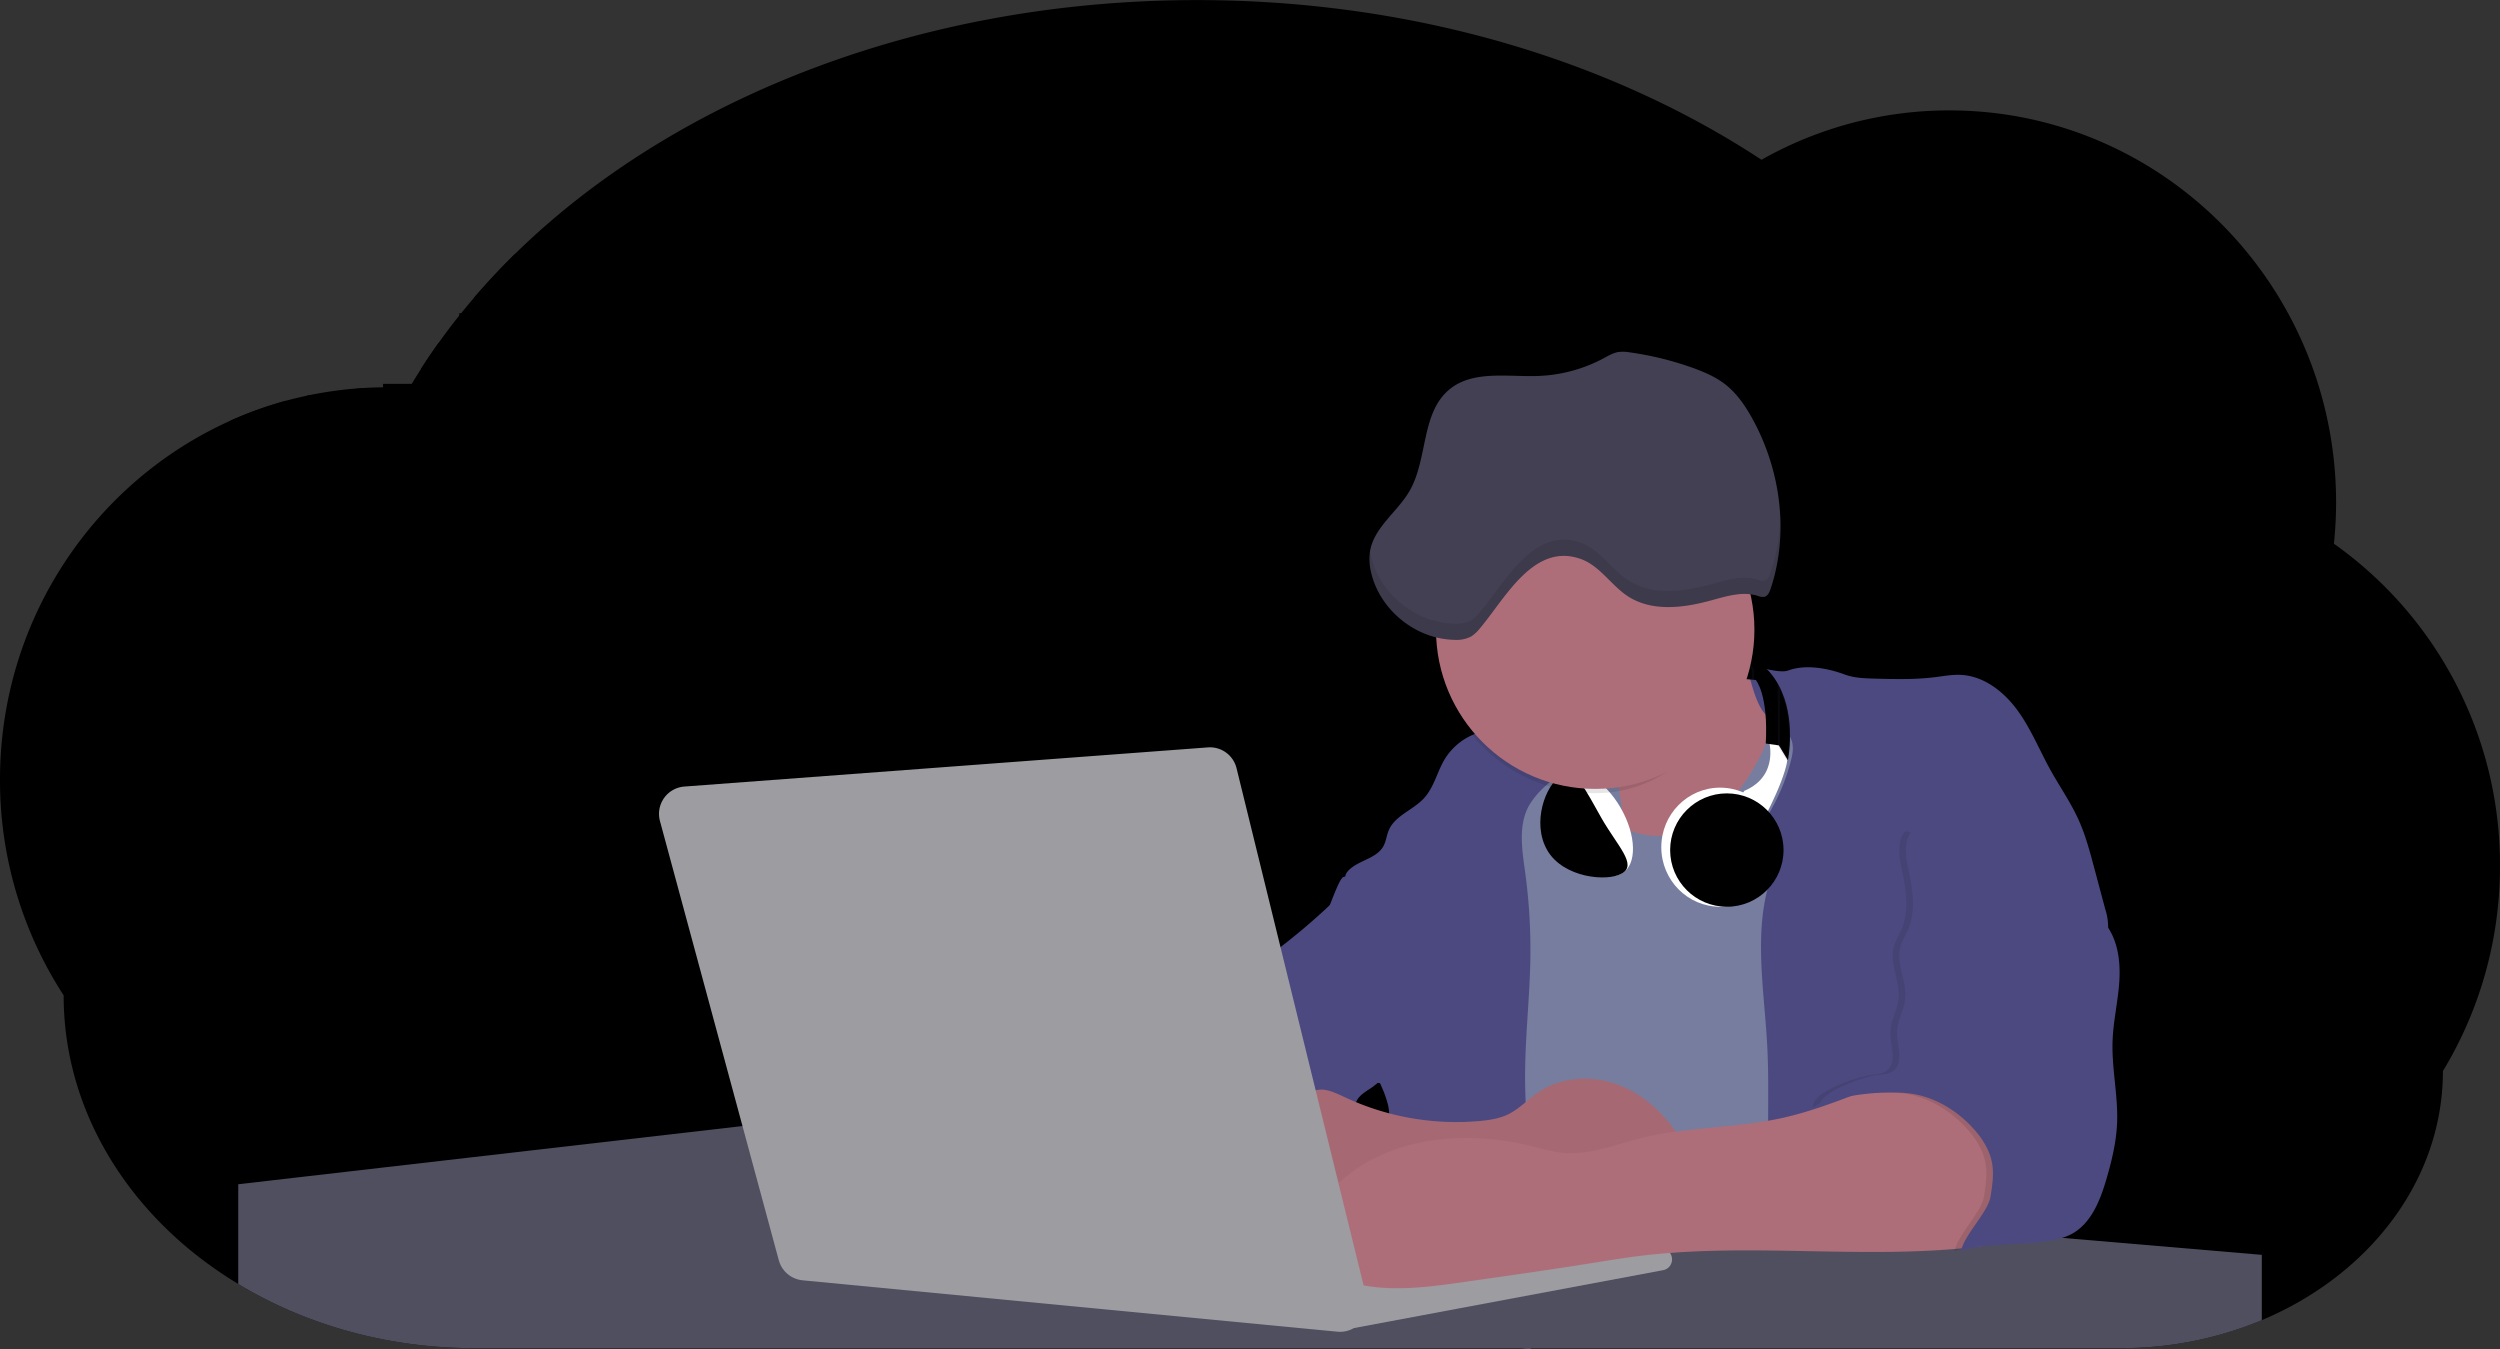<svg class="drawing-svg" id="aa7bae02-e79e-4d6b-a496-aba15f39787c" data-name="Layer 1" xmlns="http://www.w3.org/2000/svg" width="1144" height="617.32" viewBox="0 0 1144 617.32"><rect x="0" y="0" width="1144" height="617.32" fill="#333333" stroke="none"/><title>developer activity</title><path d="M1172,537.57a181.92,181.92,0,0,1-6.85,49.6,180.06,180.06,0,0,1-19.27,44.28c0,50.1-33.82,93.4-82.91,114a167.3,167.3,0,0,1-64.73,12.8H245.17c-40.25,0-77.55-10.86-108.14-29.36A185.76,185.76,0,0,1,112.2,711c-34-29.22-55.08-69.6-55.08-114.2A180.5,180.5,0,0,1,28,498.08c0-73.36,43.39-136.44,105.55-164.29a174.52,174.52,0,0,1,25.51-9.12q4.63-1.26,9.36-2.26a175.39,175.39,0,0,1,25.51-3.5q4.65-.29,9.35-.33H205c3.46,0,6.89.12,10.3.32l1.12-1.9q2.06-3.44,4.22-6.81,3.9-6.14,8.18-12.1,4.48-6.29,9.35-12.38l.83-1q2.76-3.44,5.64-6.8,9-10.49,19-20.35c72.11-70.68,185.08-116.18,312.08-116.18,98.82,0,189.15,27.55,258.34,73.07A174.18,174.18,0,0,1,920,191.86c97.74,0,177,80.37,177,179.51a184.9,184.9,0,0,1-1,18.78A180,180,0,0,1,1172,537.57Z" transform="translate(-28 -141.34)" fill="{{ site.svg_color }}" opacity="0.1"/><path d="M263.66,257.52v20.35h-19Q253.59,267.39,263.66,257.52Z" transform="translate(-28 -141.34)" fill="{{ site.svg_color }}" opacity="0.2"/><rect x="245.02" y="111.02" width="25.51" height="25.51" fill="{{ site.svg_color }}" opacity="0.2"/><rect x="279.88" y="111.02" width="25.51" height="25.51" fill="{{ site.svg_color }}" opacity="0.2"/><rect x="314.75" y="111.02" width="25.51" height="25.51" fill="{{ site.svg_color }}" opacity="0.2"/><rect x="349.61" y="111.02" width="25.51" height="25.51" fill="{{ site.svg_color }}" opacity="0.2"/><rect x="384.48" y="111.02" width="25.51" height="25.51" fill="{{ site.svg_color }}" opacity="0.2"/><rect x="419.35" y="111.02" width="25.51" height="25.51" fill="{{ site.svg_color }}"/><rect x="454.21" y="111.02" width="25.51" height="25.51" fill="{{ site.svg_color }}" opacity="0.2"/><rect x="489.08" y="111.02" width="25.51" height="25.51" fill="{{ site.svg_color }}" opacity="0.2"/><rect x="523.94" y="111.02" width="25.51" height="25.51" fill="{{ site.svg_color }}" opacity="0.2"/><rect x="558.81" y="111.02" width="25.51" height="25.51" fill="{{ site.svg_color }}"/><rect x="593.68" y="111.02" width="25.51" height="25.51" fill="{{ site.svg_color }}" opacity="0.2"/><rect x="628.54" y="111.02" width="25.51" height="25.51" fill="{{ site.svg_color }}" opacity="0.2"/><rect x="663.41" y="111.02" width="25.51" height="25.51" fill="{{ site.svg_color }}" opacity="0.2"/><rect x="698.28" y="111.02" width="25.51" height="25.51" fill="{{ site.svg_color }}" opacity="0.2"/><rect x="733.14" y="111.02" width="25.51" height="25.51" fill="{{ site.svg_color }}" opacity="0.2"/><rect x="768.01" y="111.02" width="25.51" height="25.51" fill="{{ site.svg_color }}" opacity="0.2"/><rect x="802.87" y="111.02" width="25.51" height="25.51" fill="{{ site.svg_color }}"/><rect x="837.74" y="111.02" width="25.51" height="25.51" fill="{{ site.svg_color }}"/><rect x="872.61" y="111.02" width="25.51" height="25.51" fill="{{ site.svg_color }}" opacity="0.2"/><rect x="907.47" y="111.02" width="25.51" height="25.51" fill="{{ site.svg_color }}" opacity="0.2"/><rect x="942.34" y="111.02" width="25.51" height="25.51" fill="{{ site.svg_color }}"/><rect x="977.2" y="111.02" width="25.51" height="25.51" fill="{{ site.svg_color }}"/><path d="M228.8,298.08v12.1h-8.18Q224.52,304,228.8,298.08Z" transform="translate(-28 -141.34)" fill="{{ site.svg_color }}"/><rect x="210.15" y="143.33" width="25.51" height="25.51" fill="{{ site.svg_color }}" opacity="0.2"/><rect x="245.02" y="143.33" width="25.51" height="25.51" fill="{{ site.svg_color }}"/><rect x="279.88" y="143.33" width="25.51" height="25.51" fill="{{ site.svg_color }}" opacity="0.2"/><rect x="314.75" y="143.33" width="25.51" height="25.51" fill="{{ site.svg_color }}" opacity="0.7"/><rect x="349.61" y="143.33" width="25.51" height="25.51" fill="{{ site.svg_color }}" opacity="0.2"/><rect x="384.48" y="143.33" width="25.51" height="25.51" fill="{{ site.svg_color }}" opacity="0.4"/><rect x="419.35" y="143.33" width="25.51" height="25.51" fill="{{ site.svg_color }}"/><rect x="454.21" y="143.33" width="25.51" height="25.51" fill="{{ site.svg_color }}" opacity="0.4"/><rect x="489.08" y="143.33" width="25.51" height="25.51" fill="{{ site.svg_color }}" opacity="0.2"/><rect x="523.94" y="143.33" width="25.51" height="25.51" fill="{{ site.svg_color }}" opacity="0.4"/><rect x="558.81" y="143.33" width="25.51" height="25.51" fill="{{ site.svg_color }}"/><rect x="593.68" y="143.33" width="25.51" height="25.51" fill="{{ site.svg_color }}" opacity="0.4"/><rect x="628.54" y="143.33" width="25.51" height="25.51" fill="{{ site.svg_color }}" opacity="0.4"/><rect x="663.41" y="143.33" width="25.51" height="25.51" fill="{{ site.svg_color }}" opacity="0.2"/><rect x="698.28" y="143.33" width="25.51" height="25.51" fill="{{ site.svg_color }}" opacity="0.4"/><rect x="733.14" y="143.33" width="25.51" height="25.51" fill="{{ site.svg_color }}" opacity="0.4"/><rect x="768.01" y="143.33" width="25.51" height="25.51" fill="{{ site.svg_color }}" opacity="0.2"/><rect x="802.87" y="143.33" width="25.51" height="25.51" fill="{{ site.svg_color }}" opacity="0.2"/><rect x="837.74" y="143.33" width="25.51" height="25.51" fill="{{ site.svg_color }}" opacity="0.4"/><rect x="872.61" y="143.33" width="25.51" height="25.51" fill="{{ site.svg_color }}" opacity="0.2"/><rect x="907.47" y="143.33" width="25.51" height="25.51" fill="{{ site.svg_color }}"/><rect x="942.34" y="143.33" width="25.51" height="25.51" fill="{{ site.svg_color }}"/><rect x="977.2" y="143.33" width="25.51" height="25.51" fill="{{ site.svg_color }}"/><path d="M159.06,324.67V342.5H133.55v-8.71A174.52,174.52,0,0,1,159.06,324.67Z" transform="translate(-28 -141.34)" fill="{{ site.svg_color }}" opacity="0.2"/><polygon points="165.93 177.57 165.93 201.16 140.42 201.16 140.42 181.07 165.93 177.57" fill="{{ site.svg_color }}" opacity="0.2"/><rect x="175.28" y="175.65" width="25.51" height="25.51" fill="{{ site.svg_color }}"/><rect x="210.15" y="175.65" width="25.51" height="25.51" fill="{{ site.svg_color }}" opacity="0.7"/><rect x="245.02" y="175.65" width="25.51" height="25.51" fill="{{ site.svg_color }}"/><rect x="279.88" y="175.65" width="25.51" height="25.51" fill="{{ site.svg_color }}" opacity="0.7"/><rect x="314.75" y="175.65" width="25.51" height="25.51" fill="{{ site.svg_color }}" opacity="0.7"/><rect x="349.61" y="175.65" width="25.51" height="25.51" fill="{{ site.svg_color }}" opacity="0.2"/><rect x="384.48" y="175.65" width="25.51" height="25.51" fill="{{ site.svg_color }}" opacity="0.4"/><rect x="419.35" y="175.65" width="25.51" height="25.51" fill="{{ site.svg_color }}" opacity="0.4"/><rect x="454.21" y="175.65" width="25.51" height="25.51" fill="{{ site.svg_color }}"/><rect x="489.08" y="175.65" width="25.51" height="25.51" fill="{{ site.svg_color }}" opacity="0.2"/><rect x="523.94" y="175.65" width="25.51" height="25.51" fill="{{ site.svg_color }}" opacity="0.4"/><rect x="558.81" y="175.65" width="25.51" height="25.51" fill="{{ site.svg_color }}"/><rect x="593.68" y="175.65" width="25.51" height="25.51" fill="{{ site.svg_color }}" opacity="0.2"/><rect x="628.54" y="175.65" width="25.51" height="25.51" fill="{{ site.svg_color }}" opacity="0.4"/><rect x="663.41" y="175.65" width="25.51" height="25.51" fill="{{ site.svg_color }}" opacity="0.2"/><rect x="698.28" y="175.65" width="25.51" height="25.51" fill="{{ site.svg_color }}"/><rect x="733.14" y="175.65" width="25.51" height="25.51" fill="{{ site.svg_color }}" opacity="0.2"/><rect x="768.01" y="175.65" width="25.51" height="25.51" fill="{{ site.svg_color }}" opacity="0.7"/><rect x="802.87" y="175.65" width="25.51" height="25.51" fill="{{ site.svg_color }}" opacity="0.7"/><rect x="837.74" y="175.65" width="25.51" height="25.51" fill="{{ site.svg_color }}" opacity="0.4"/><rect x="872.61" y="175.65" width="25.51" height="25.51" fill="{{ site.svg_color }}" opacity="0.2"/><rect x="907.47" y="175.65" width="25.51" height="25.51" fill="{{ site.svg_color }}"/><rect x="942.34" y="175.65" width="25.51" height="25.51" fill="{{ site.svg_color }}"/><rect x="977.2" y="175.65" width="25.51" height="25.51" fill="{{ site.svg_color }}"/><rect x="105.55" y="207.96" width="25.51" height="25.51" fill="{{ site.svg_color }}" opacity="0.2"/><rect x="140.42" y="207.96" width="25.51" height="25.51" fill="{{ site.svg_color }}" opacity="0.2"/><rect x="175.28" y="207.96" width="25.51" height="25.51" fill="{{ site.svg_color }}" opacity="0.2"/><rect x="210.15" y="207.96" width="25.51" height="25.51" fill="{{ site.svg_color }}" opacity="0.2"/><rect x="245.02" y="207.96" width="25.51" height="25.51" fill="{{ site.svg_color }}"/><rect x="279.88" y="207.96" width="25.51" height="25.51" fill="{{ site.svg_color }}" opacity="0.7"/><rect x="314.75" y="207.96" width="25.51" height="25.51" fill="{{ site.svg_color }}" opacity="0.7"/><rect x="349.61" y="207.96" width="25.51" height="25.51" fill="{{ site.svg_color }}" opacity="0.2"/><rect x="384.48" y="207.96" width="25.51" height="25.51" fill="{{ site.svg_color }}" opacity="0.2"/><rect x="419.35" y="207.96" width="25.51" height="25.51" fill="{{ site.svg_color }}" opacity="0.4"/><rect x="454.21" y="207.96" width="25.51" height="25.51" fill="{{ site.svg_color }}" opacity="0.4"/><rect x="489.08" y="207.96" width="25.51" height="25.51" fill="{{ site.svg_color }}"/><rect x="523.94" y="207.96" width="25.51" height="25.51" fill="{{ site.svg_color }}" opacity="0.2"/><rect x="558.81" y="207.96" width="25.51" height="25.51" fill="{{ site.svg_color }}" opacity="0.4"/><rect x="593.68" y="207.96" width="25.51" height="25.51" fill="{{ site.svg_color }}" opacity="0.4"/><rect x="628.54" y="207.96" width="25.51" height="25.51" fill="{{ site.svg_color }}" opacity="0.4"/><rect x="663.41" y="207.96" width="25.51" height="25.51" fill="{{ site.svg_color }}" opacity="0.4"/><rect x="698.28" y="207.96" width="25.51" height="25.51" fill="{{ site.svg_color }}" opacity="0.2"/><rect x="733.14" y="207.96" width="25.51" height="25.51" fill="{{ site.svg_color }}" opacity="0.2"/><rect x="768.01" y="207.96" width="25.51" height="25.51" fill="{{ site.svg_color }}" opacity="0.2"/><rect x="802.87" y="207.96" width="25.51" height="25.51" fill="{{ site.svg_color }}" opacity="0.2"/><rect x="837.74" y="207.96" width="25.51" height="25.51" fill="{{ site.svg_color }}" opacity="0.7"/><rect x="872.61" y="207.96" width="25.51" height="25.51" fill="{{ site.svg_color }}" opacity="0.7"/><rect x="907.47" y="207.96" width="25.51" height="25.51" fill="{{ site.svg_color }}" opacity="0.4"/><rect x="942.34" y="207.96" width="25.51" height="25.51" fill="{{ site.svg_color }}" opacity="0.2"/><rect x="977.2" y="207.96" width="25.51" height="25.51" fill="{{ site.svg_color }}"/><rect x="105.55" y="240.28" width="25.51" height="25.51" fill="{{ site.svg_color }}" opacity="0.2"/><rect x="140.42" y="240.28" width="25.51" height="25.51" fill="{{ site.svg_color }}" opacity="0.2"/><rect x="175.28" y="240.28" width="25.51" height="25.51" fill="{{ site.svg_color }}" opacity="0.4"/><rect x="210.15" y="240.28" width="25.51" height="25.51" fill="{{ site.svg_color }}" opacity="0.2"/><rect x="245.02" y="240.28" width="25.51" height="25.51" fill="{{ site.svg_color }}" opacity="0.2"/><rect x="279.88" y="240.28" width="25.51" height="25.51" fill="{{ site.svg_color }}" opacity="0.7"/><rect x="314.75" y="240.28" width="25.51" height="25.51" fill="{{ site.svg_color }}" opacity="0.7"/><rect x="349.61" y="240.28" width="25.51" height="25.51" fill="{{ site.svg_color }}" opacity="0.2"/><rect x="384.48" y="240.28" width="25.51" height="25.51" fill="{{ site.svg_color }}" opacity="0.2"/><rect x="419.35" y="240.28" width="25.51" height="25.51" fill="{{ site.svg_color }}" opacity="0.4"/><rect x="454.21" y="240.28" width="25.51" height="25.51" fill="{{ site.svg_color }}"/><rect x="489.08" y="240.28" width="25.51" height="25.51" fill="{{ site.svg_color }}" opacity="0.2"/><rect x="523.94" y="240.28" width="25.51" height="25.51" fill="{{ site.svg_color }}"/><rect x="558.81" y="240.28" width="25.51" height="25.51" fill="{{ site.svg_color }}"/><rect x="593.68" y="240.28" width="25.51" height="25.51" fill="{{ site.svg_color }}"/><rect x="628.54" y="240.28" width="25.51" height="25.51" fill="{{ site.svg_color }}" opacity="0.2"/><rect x="663.41" y="240.28" width="25.51" height="25.51" fill="{{ site.svg_color }}"/><rect x="698.28" y="240.28" width="25.51" height="25.51" fill="{{ site.svg_color }}" opacity="0.2"/><rect x="733.14" y="240.28" width="25.51" height="25.51" fill="{{ site.svg_color }}" opacity="0.2"/><rect x="768.01" y="240.28" width="25.51" height="25.51" fill="{{ site.svg_color }}" opacity="0.2"/><rect x="802.87" y="240.28" width="25.51" height="25.51" fill="{{ site.svg_color }}" opacity="0.2"/><rect x="837.74" y="240.28" width="25.51" height="25.51" fill="{{ site.svg_color }}" opacity="0.2"/><rect x="872.61" y="240.28" width="25.51" height="25.51" fill="{{ site.svg_color }}" opacity="0.7"/><rect x="907.47" y="240.28" width="25.51" height="25.51" fill="{{ site.svg_color }}" opacity="0.2"/><rect x="942.34" y="240.28" width="25.51" height="25.51" fill="{{ site.svg_color }}" opacity="0.2"/><rect x="977.2" y="240.28" width="25.51" height="25.51" fill="{{ site.svg_color }}"/><rect x="105.55" y="272.59" width="25.51" height="25.51" fill="{{ site.svg_color }}" opacity="0.2"/><rect x="140.42" y="272.59" width="25.51" height="25.51" fill="{{ site.svg_color }}" opacity="0.2"/><rect x="175.28" y="272.59" width="25.51" height="25.51" fill="{{ site.svg_color }}" opacity="0.2"/><rect x="210.15" y="272.59" width="25.51" height="25.51" fill="{{ site.svg_color }}" opacity="0.4"/><rect x="245.02" y="272.59" width="25.51" height="25.51" fill="{{ site.svg_color }}" opacity="0.2"/><rect x="279.88" y="272.59" width="25.51" height="25.51" fill="{{ site.svg_color }}" opacity="0.2"/><rect x="314.75" y="272.59" width="25.51" height="25.51" fill="{{ site.svg_color }}" opacity="0.7"/><rect x="349.61" y="272.59" width="25.51" height="25.51" fill="{{ site.svg_color }}" opacity="0.2"/><rect x="384.48" y="272.59" width="25.51" height="25.51" fill="{{ site.svg_color }}" opacity="0.2"/><rect x="419.35" y="272.59" width="25.51" height="25.51" fill="{{ site.svg_color }}" opacity="0.2"/><rect x="454.21" y="272.59" width="25.51" height="25.51" fill="{{ site.svg_color }}"/><rect x="489.08" y="272.59" width="25.51" height="25.51" fill="{{ site.svg_color }}" opacity="0.2"/><rect x="523.94" y="272.59" width="25.51" height="25.51" fill="{{ site.svg_color }}"/><rect x="558.81" y="272.59" width="25.51" height="25.51" fill="{{ site.svg_color }}"/><rect x="593.68" y="272.59" width="25.51" height="25.51" fill="{{ site.svg_color }}" opacity="0.2"/><rect x="628.54" y="272.59" width="25.51" height="25.51" fill="{{ site.svg_color }}" opacity="0.2"/><rect x="663.41" y="272.59" width="25.51" height="25.51" fill="{{ site.svg_color }}" opacity="0.2"/><rect x="698.28" y="272.59" width="25.51" height="25.51" fill="{{ site.svg_color }}" opacity="0.2"/><rect x="733.14" y="272.59" width="25.51" height="25.51" fill="{{ site.svg_color }}" opacity="0.2"/><rect x="768.01" y="272.59" width="25.51" height="25.51" fill="{{ site.svg_color }}" opacity="0.2"/><rect x="802.87" y="272.59" width="25.51" height="25.51" fill="{{ site.svg_color }}" opacity="0.2"/><rect x="837.74" y="272.59" width="25.51" height="25.51" fill="{{ site.svg_color }}" opacity="0.2"/><rect x="872.61" y="272.59" width="25.51" height="25.51" fill="{{ site.svg_color }}" opacity="0.2"/><rect x="907.47" y="272.59" width="25.51" height="25.51" fill="{{ site.svg_color }}" opacity="0.2"/><rect x="942.34" y="272.59" width="25.51" height="25.51" fill="{{ site.svg_color }}" opacity="0.4"/><rect x="977.2" y="272.59" width="25.51" height="25.51" fill="{{ site.svg_color }}"/><rect x="105.55" y="304.91" width="25.51" height="25.51" fill="{{ site.svg_color }}" opacity="0.7"/><rect x="140.42" y="304.91" width="25.51" height="25.51" fill="{{ site.svg_color }}" opacity="0.7"/><rect x="175.28" y="304.91" width="25.51" height="25.51" fill="{{ site.svg_color }}" opacity="0.7"/><rect x="210.15" y="304.91" width="25.51" height="25.51" fill="{{ site.svg_color }}" opacity="0.7"/><rect x="245.02" y="304.91" width="25.51" height="25.51" fill="{{ site.svg_color }}" opacity="0.7"/><rect x="279.88" y="304.91" width="25.51" height="25.51" fill="{{ site.svg_color }}" opacity="0.2"/><rect x="314.75" y="304.91" width="25.51" height="25.51" fill="{{ site.svg_color }}" opacity="0.2"/><rect x="349.61" y="304.91" width="25.51" height="25.51" fill="{{ site.svg_color }}" opacity="0.2"/><rect x="384.48" y="304.91" width="25.51" height="25.51" fill="{{ site.svg_color }}" opacity="0.2"/><rect x="419.35" y="304.91" width="25.51" height="25.51" fill="{{ site.svg_color }}" opacity="0.2"/><rect x="454.21" y="304.91" width="25.51" height="25.51" fill="{{ site.svg_color }}" opacity="0.2"/><rect x="489.08" y="304.91" width="25.51" height="25.51" fill="{{ site.svg_color }}"/><rect x="523.94" y="304.91" width="25.51" height="25.51" fill="{{ site.svg_color }}" opacity="0.2"/><rect x="558.81" y="304.91" width="25.51" height="25.51" fill="{{ site.svg_color }}" opacity="0.2"/><rect x="593.68" y="304.91" width="25.51" height="25.51" fill="{{ site.svg_color }}" opacity="0.2"/><rect x="628.54" y="304.91" width="25.51" height="25.51" fill="{{ site.svg_color }}"/><rect x="663.41" y="304.91" width="25.51" height="25.51" fill="{{ site.svg_color }}" opacity="0.2"/><rect x="698.28" y="304.91" width="25.51" height="25.51" fill="{{ site.svg_color }}" opacity="0.2"/><rect x="733.14" y="304.91" width="25.51" height="25.51" fill="{{ site.svg_color }}" opacity="0.2"/><rect x="768.01" y="304.91" width="25.51" height="25.51" fill="{{ site.svg_color }}" opacity="0.2"/><rect x="802.87" y="304.91" width="25.51" height="25.51" fill="{{ site.svg_color }}" opacity="0.2"/><rect x="837.74" y="304.91" width="25.51" height="25.51" fill="{{ site.svg_color }}" opacity="0.2"/><rect x="872.61" y="304.91" width="25.51" height="25.51" fill="{{ site.svg_color }}" opacity="0.2"/><rect x="907.47" y="304.91" width="25.51" height="25.51" fill="{{ site.svg_color }}" opacity="0.2"/><rect x="942.34" y="304.91" width="25.51" height="25.51" fill="{{ site.svg_color }}" opacity="0.2"/><rect x="977.2" y="304.91" width="25.51" height="25.51" fill="{{ site.svg_color }}"/><circle cx="734.52" cy="363.89" r="34.87" fill="#767d9f"/><path d="M760.71,460.87q5.22,22.78,8.86,45.9c.73,4.58,1.38,9.41-.28,13.74-1.39,3.61-4.22,6.43-6.44,9.59s-3.9,7.21-2.55,10.83,5.29,5.6,9.05,6.62c10.76,2.9,22.23.79,32.94-2.35a53.29,53.29,0,0,0,13.81-5.72c4.54-2.88,8.26-6.88,11.68-11,15.61-18.93,25.83-41.65,35.45-64.23a39.12,39.12,0,0,1-33.11-13.34c-3.94-4.63-6.83-11.08-4.61-16.74-6.51,3.57-14.24,3.81-21.25,6.25a75.49,75.49,0,0,0-12.5,6.15q-7.18,4.15-14.28,8.46C772.07,458.29,767,461.19,760.71,460.87Z" transform="translate(-28 -141.34)" fill="#ae6e79"/><path d="M833.64,487.05c-6.11,11.89-14.06,23.32-25.41,30.4s-26.63,9-38,2c-5.6-3.42-9.84-8.62-14.73-13s-11-8.13-17.57-7.56c-7.24.63-12.91,6.28-17.76,11.69-7.36,8.22-14.47,16.79-19.68,26.52-10,18.7-12.37,40.56-11.93,61.76s3.51,42.29,3.58,63.49c.1,26.08-4.32,51.95-8.79,77.64,41.1-5.06,82.25,6,123.44,10.19,26.36,2.71,52.92,2.65,79.42,2.58,4.66,0,9.62-.12,13.5-2.7a18.2,18.2,0,0,0,5.59-6.64c3.66-6.75,5.13-14.45,6.15-22.06,2.59-19.22,2.67-38.68,2.74-58.08.18-47,.35-94.17-5.62-140.8-1.47-11.47-3.35-23-7.75-33.73s-11.58-20.6-21.62-26.35c-6.45-3.7-21.4-10.14-29-6.41C841.67,460.15,837.73,479.09,833.64,487.05Z" transform="translate(-28 -141.34)" fill="#767d9f"/><path d="M836.68,619.77c-1.55-29-7.86-59.95,5.57-85.69,3.3-6.32-8.54-14.21-4.88-20.33a92.08,92.08,0,0,0,10.06-23.93c.76-2.89,1.37-5.95.65-8.85-1.33-5.29-6.56-8.44-11-11.66-4.9-3.56-7.42-14.41-9-20.28s12.57,1.2,18.26-.89c7.9-2.89,17.94-1.07,25.82,1.86,4.4,1.62,9.18,1.76,13.87,1.88,9.11.24,18.25.47,27.29-.65,4.06-.51,8.13-1.28,12.21-1.05,10.41.59,19.46,7.71,25.62,16.13s10.08,18.23,15.13,27.35c4.21,7.6,9.23,14.78,12.82,22.69,3.18,7,5.19,14.52,7.18,22l5.13,19.19a25.58,25.58,0,0,1,1.26,8.51c-.26,3.07-1.62,5.93-3,8.66A164.12,164.12,0,0,1,971,603.2c-10.79,13.23-23.89,25.16-30.3,41-2.5,6.17-3.89,12.73-5.16,19.27a707.94,707.94,0,0,0-10.9,79.15,174.2,174.2,0,0,0-36.52-12.21,177.61,177.61,0,0,0-19-3c-5.59-.58-12.8.52-18.12-1-8.9-2.53-9.88-17.58-11.23-25.46-2.16-12.55-2.59-25.32-2.67-38C837,648.53,837.45,634.14,836.68,619.77Z" transform="translate(-28 -141.34)" fill="#4c4981"/><path d="M641.23,565.54c4.21,24,8.85,48.07,18,70.62-.23.22-.46.42-.69.62-.81.69-1.65,1.34-2.53,2-2.05,1.44-4.3,2.66-6,4.54a8,8,0,0,0-1.5,2.45,5.48,5.48,0,0,0,0,4.47c-4.77,2.11-10.31,1.46-15.66,1.26-4.61-.17-9.08,0-12.78,2.53-5.14,3.54-6.69,10.34-7.52,16.52q-.46,3.38-.79,6.77-.32,3.15-.52,6.32a188.61,188.61,0,0,0-.19,21q.08,1.92.21,3.84c-16.34-.39-31.23-8.91-45.32-17.19-3.22-1.89-6.54-3.88-8.63-7A15.8,15.8,0,0,1,555,674c0-.51.09-1,.16-1.52a41.58,41.58,0,0,1,2.29-8.68,107.2,107.2,0,0,1,19.19-32.65c3.58-4.18,7.61-8.27,9.28-13.52.73-2.29,1-4.72,1.74-7,3.32-9.88,15.3-14.55,19.4-24.14,1-2.29,1.46-4.8,2.7-7a17.63,17.63,0,0,1,4.25-4.75c.73-.61,1.49-1.2,2.24-1.79q10.54-8.26,20.31-17.45,1.82-1.71,3.6-3.46A59.48,59.48,0,0,0,641.23,565.54Z" transform="translate(-28 -141.34)" fill="#4c4981"/><path d="M742,494.56c-1.44,1.52-3,2.95-4.53,4.37l-.41.37-1.62,1.5a39,39,0,0,0-7.55,8.79l-.17.28c-5.1,9.13-3.21,20.37-1.79,30.74a261.55,261.55,0,0,1,2.37,39c-.26,18-2.38,35.88-2.42,53.86,0,4.08.09,8.15.27,12.23.29,6.63.79,13.25,1.39,19.87.65,7.26,1.43,14.51,2.16,21.76.58,5.61,1.13,11.21,1.59,16.81.23,2.9.45,5.79.63,8.69.21,3.4.38,6.81.48,10.21h0c.07,2.16.11,4.31.11,6.47,0,1.23,0,2.45,0,3.67q0,3.51-.19,7-.2,4.49-.61,9c-.31,3.27-.86,6.84-3.16,9.14-.14.14-.29.27-.44.4l-3.24-.4a332.72,332.72,0,0,0-67.3-1.2c.49-3.38.94-6.75,1.38-10.14.2-1.6.4-3.21.59-4.82q.33-2.76.63-5.52c.23-2,.44-4,.64-6q.78-7.73,1.37-15.47.87-11.29,1.32-22.62.22-5.41.34-10.83.17-6.72.16-13.45,0-6.54-.11-13.1c0-1.44-.06-2.88-.18-4.31a27.35,27.35,0,0,0-.53-3.83,49.87,49.87,0,0,0-3-8.48c-.22-.52-.43-1-.64-1.55-.12-.27-.23-.55-.34-.82,5.76-5.13,9.86-12,13.8-18.76,6.39-10.89,12.93-22.26,14-34.84s-5.18-26.71-17.2-30.55c-3.27-1-6.73-1.28-10.1-1.87-3.18-.56-9.81-1.83-13.49-4.11q-3,3.08-6,6.05a22.15,22.15,0,0,1,2.17-8.71l1.42.07a2.71,2.71,0,0,1-.16-1c0-1.07.74-2.28,2.32-3.62,4.71-4,12.12-4.89,15.09-10.3,1.24-2.25,1.45-4.93,2.45-7.29,2.87-6.73,11.11-9.21,16.07-14.59s6.2-13,10.21-19a28.62,28.62,0,0,1,12-10c.4-.19.81-.38,1.22-.55,8.3-3.55,18.16-4.36,26.76-4.34,3.34,0,12,.1,16.24,1.79a5.32,5.32,0,0,1,1.85,1.13C752.37,480.61,745.34,491,742,494.56Z" transform="translate(-28 -141.34)" fill="#4c4981"/><path d="M642.72,542.69a60.88,60.88,0,0,1,46.74,4.87c7.2,4,13.66,9.58,17.62,16.78,5.95,10.8,5.69,23.82,5.27,36.15-.21,6.17-.48,12.56-3.2,18.1C706,625,700.06,629.4,694,633a42.24,42.24,0,0,1-12.32,5.33c-6.72,1.46-13.7.22-20.47-1-7.36-1.36-15.26-3-20.37-8.48-3-3.18-4.64-7.31-6.26-11.35q-3.49-8.75-7-17.48c-4.05-10.11-5.42-18.52-.07-28.37,2.43-4.49,5.4-8.69,7.8-13.21C636.51,556.14,640.81,543.28,642.72,542.69Z" transform="translate(-28 -141.34)" fill="#4c4981"/><path d="M1063,715.56v29.9a167.3,167.3,0,0,1-64.73,12.8H728.58c-.14.14-.29.27-.44.4l-3.24-.4H245.17c-40.25,0-77.55-10.86-108.14-29.36V683.25l230.72-26.63.18,0L502.29,668l34.77,3,18.06,1.53,37.38,3.17,19.23,1.63,28,2.38,3.94.33,20.18,1.71L691.23,684l38.5,3.26,64.18,5.45,45.15,3.83,74.14,6.29,14.1,1.19,1.52.13,1.32.11,18.62,1.58,20.44,1.74,2.37.2Z" transform="translate(-28 -141.34)" fill="#504f60"/><polygon points="764 573.12 474.86 523.77 463.65 580.46 596.19 596.33 637 601.44 749.26 579.33 764 573.12" fill="#9c9ca1"/><path d="M642.33,739.94l144.86-27.23a5,5,0,0,1,5.94,4.93h0a5,5,0,0,1-4.09,4.93L647.57,749.06Z" transform="translate(-28 -141.34)" fill="#9c9ca1"/><path d="M705.17,654.31c4.51-.42,9.08-1.13,13.14-3.13,5-2.49,8.89-6.78,13.52-9.94,10.18-7,23.8-7.94,35.47-3.92s21.41,12.63,28.23,22.91c4.53,6.85,7.93,15.59,4.73,23.15a30.51,30.51,0,0,1-4.12,6.44l-8.34,10.9a29,29,0,0,1-5.66,6.09c-3.12,2.27-7,3.2-10.82,3.76-10.15,1.48-20.48.64-30.71,1.32-17.57,1.17-34.73,6.83-52.34,6.64-10.12-.11-20.11-2.15-30-4.19l-43.77-9c-7.62-1.56-16.23-3.84-19.82-10.75-1.61-3.11-1.91-6.71-2.1-10.21-.52-9.64,0-20.36,6.68-27.31,6.28-6.52,16.21-8.58,23.71-13.4,9.18-5.91,12.21-4,21.89.44A120,120,0,0,0,705.17,654.31Z" transform="translate(-28 -141.34)" fill="#ae6e79"/><path d="M705.17,654.31c4.51-.42,9.08-1.13,13.14-3.13,5-2.49,8.89-6.78,13.52-9.94,10.18-7,23.8-7.94,35.47-3.92s21.41,12.63,28.23,22.91c4.53,6.85,7.93,15.59,4.73,23.15a30.51,30.51,0,0,1-4.12,6.44l-8.34,10.9a29,29,0,0,1-5.66,6.09c-3.12,2.27-7,3.2-10.82,3.76-10.15,1.48-20.48.64-30.71,1.32-17.57,1.17-34.73,6.83-52.34,6.64-10.12-.11-20.11-2.15-30-4.19l-43.77-9c-7.62-1.56-16.23-3.84-19.82-10.75-1.61-3.11-1.91-6.71-2.1-10.21-.52-9.64,0-20.36,6.68-27.31,6.28-6.52,16.21-8.58,23.71-13.4,9.18-5.91,12.21-4,21.89.44A120,120,0,0,0,705.17,654.31Z" transform="translate(-28 -141.34)" opacity="0.05"/><path d="M880.94,640.6c-12.28,4.75-24.63,9.52-37.49,12.35-21.56,4.75-44.12,4-65.51,9.43-11.3,2.88-22.53,7.52-34.14,6.58-5.19-.42-10.2-2-15.25-3.2-28.37-7-60.62-4.73-83.66,13.27-7.88,6.15-14.33,13.82-20.18,22a14.7,14.7,0,0,0,5.91,21.88A86.62,86.62,0,0,0,659,730.48c13.13,1.16,26.32-.7,39.38-2.56,19.38-2.75,38.77-5.51,58.1-8.6,6.94-1.11,13.88-2.26,20.86-3.14,50.23-6.35,101.37,1.37,151.73-3.93,5.09-.54,10.27-1.24,14.9-3.41,11.72-5.5,17.52-20,15.1-32.74s-11.76-23.33-23-29.83c-9.42-5.47-19.58-7.68-30.07-10C896.26,634,890.32,637,880.94,640.6Z" transform="translate(-28 -141.34)" fill="#ae6e79"/><path d="M988.67,564.44c5.54,7.26,6.72,17,6.12,26.09s-2.76,18.08-3.08,27.21c-.44,12.52,2.58,25,2.07,37.48-.36,8.73-2.43,17.29-4.88,25.67-2.89,9.89-7.07,20.52-16.2,25.27-12.12,6.31-37.54,2.76-50.29,7.7,1.16-7.23,12.28-17.7,13.44-24.93.8-5,1.61-10.14.75-15.15-1.1-6.39-4.85-12.06-9.3-16.78-7.08-7.51-16.32-13.16-26.47-15s-35-.33-43.12,6.08c-1-6.62,17.6-13,24.14-14.43,3.26-.73,7-.32,9.61-2.39,5-3.92,1.37-11.73,1.61-18,.19-5,3.11-9.58,3.7-14.58,1-8-4.22-16.15-2.17-24,.76-2.9,2.45-5.45,3.62-8.21,3.56-8.45,2-18.09.1-27.07-1.18-5.64-2.33-12,.81-16.81,2.91-4.49,11.17,11.5,16.46,10.76,17.47-2.45,33.28-15.4,47.39-4.8,7.19,5.4,8.13,11,11,18.71C976.77,554.6,984,558.36,988.67,564.44Z" transform="translate(-28 -141.34)" opacity="0.1"/><path d="M991.67,564.44c5.54,7.26,6.72,17,6.12,26.09s-2.76,18.08-3.08,27.21c-.44,12.52,2.58,25,2.07,37.48-.36,8.73-2.43,17.29-4.88,25.67-2.89,9.89-7.07,20.52-16.2,25.27-12.12,6.31-37.54,2.76-50.29,7.7,1.16-7.23,12.28-17.7,13.44-24.93.8-5,1.61-10.14.75-15.15-1.1-6.39-4.85-12.06-9.3-16.78-7.08-7.51-16.32-13.16-26.47-15s-35-.33-43.12,6.08c-1-6.62,17.6-13,24.14-14.43,3.26-.73,7-.32,9.61-2.39,5-3.92,1.37-11.73,1.61-18,.19-5,3.11-9.58,3.7-14.58,1-8-4.22-16.15-2.17-24,.76-2.9,2.45-5.45,3.62-8.21,3.56-8.45,2-18.09.1-27.07-1.18-5.64-2.33-12,.81-16.81,2.91-4.49,8.6-6.19,13.89-6.94a68.42,68.42,0,0,1,50,12.9c7.19,5.4,8.13,11,11,18.71C979.77,554.6,987,558.36,991.67,564.44Z" transform="translate(-28 -141.34)" fill="#4c4981"/><path d="M330,517.06,384.37,718a12.55,12.55,0,0,0,10.91,9.21L640,750.72a12.54,12.54,0,0,0,13.38-15.48L593.84,492.86a12.54,12.54,0,0,0-13.12-9.51L341.13,501.27A12.54,12.54,0,0,0,330,517.06Z" transform="translate(-28 -141.34)" fill="#9c9ca1"/><ellipse cx="787.11" cy="387.68" rx="26.9" ry="27.25" fill="#fff"/><path d="M837.2,479.31s5.67,16.86-11.06,23.95L824,507l10.48,10.34S847.4,493.77,846,485.4C846,485.4,844,476.9,837.2,479.31Z" transform="translate(-28 -141.34)" fill="#fff"/><circle cx="790.2" cy="388.99" r="25.94" fill="{{ site.svg_color }}"/><path d="M846.13,489.23l-4.12-6.8-6-.85c1.28-22.39-4.53-29.06-4.53-29.06l-1.35-.13-5.88-.57-11.06-11.48v-3.26c15.54,1.85,24.13,9.23,28.77,17.88C850.16,470.14,846.13,489.23,846.13,489.23Z" transform="translate(-28 -141.34)" fill="{{ site.svg_color }}"/><path d="M830.18,448.27v4.12l-5.88-.57-11.06-11.48S830.35,444.17,830.18,448.27Z" transform="translate(-28 -141.34)" stroke="#4c4981" stroke-miterlimit="10" opacity="0.1"/><path d="M846.13,489.23l-4.12-6.8V455C850.16,470.14,846.13,489.23,846.13,489.23Z" transform="translate(-28 -141.34)" stroke="#4c4981" stroke-miterlimit="10" opacity="0.1"/><ellipse cx="757.11" cy="518.2" rx="14.43" ry="26.32" transform="translate(-185.67 306.64) rotate(-30)" fill="#fff"/><path d="M761,516c7.27,12.59,16.19,21,9.29,25s-27,2-34.27-10.6-.67-30,6.23-34S753.72,503.38,761,516Z" transform="translate(-28 -141.34)" fill="{{ site.svg_color }}"/><path d="M825.73,425.3c0,40.23-27.53,79-67.76,79a72.85,72.85,0,0,1,0-145.7C798.2,358.64,825.73,385.06,825.73,425.3Z" transform="translate(-28 -141.34)" opacity="0.1"/><circle cx="729.97" cy="288.15" r="72.85" fill="#ae6e79"/><path d="M751.57,397.21c8.67,3.19,13.8,12.15,21.58,17.14,11,7,25.32,5.19,37.88,1.73,7-1.91,14.32-4.24,21.21-2.12a6,6,0,0,0,3.23.46c1.5-.43,2.24-2.09,2.73-3.57,8.52-25.4,4.69-54.17-8.17-77.67-3.32-6.06-7.3-11.92-12.78-16.13-4.32-3.31-9.4-5.48-14.52-7.33a145,145,0,0,0-28.88-7.13,17.94,17.94,0,0,0-5.27-.17c-2.41.39-4.57,1.69-6.72,2.85A68.78,68.78,0,0,1,732,313.38c-14,.53-30-2.77-40.79,6.21-13,10.77-9.76,31.78-18.19,46.4-5.58,9.67-16.34,16.69-18.11,27.7a25.57,25.57,0,0,0,.63,10.07c4.12,16.94,20.52,30.06,38,30.37a14.42,14.42,0,0,0,7.76-1.59,17.55,17.55,0,0,0,4.09-3.89C716.84,415.09,729.94,389.25,751.57,397.21Z" transform="translate(-28 -141.34)" fill="#444053"/><path d="M838.2,403.48c-.49,1.48-1.23,3.14-2.73,3.57a6,6,0,0,1-3.23-.46c-6.89-2.12-14.25.21-21.2,2.12-12.57,3.46-26.92,5.31-37.88-1.73-7.79-5-12.91-14-21.59-17.14-21.63-8-34.73,17.88-46.21,31.44a17.55,17.55,0,0,1-4.09,3.89,14.42,14.42,0,0,1-7.76,1.59c-17.42-.31-33.83-13.43-38-30.37-.23-1-.43-2-.58-3,0,.09,0,.17-.05.26a25.57,25.57,0,0,0,.63,10.07c4.12,16.94,20.53,30.06,38,30.37a14.42,14.42,0,0,0,7.76-1.59,17.55,17.55,0,0,0,4.09-3.89c11.48-13.56,24.58-39.4,46.21-31.44,8.68,3.19,13.8,12.15,21.59,17.14,11,7,25.31,5.19,37.88,1.73,7-1.91,14.31-4.24,21.2-2.12a6,6,0,0,0,3.23.46c1.5-.43,2.24-2.09,2.73-3.57a90.29,90.29,0,0,0,4.48-32.26A88.8,88.8,0,0,1,838.2,403.48Z" transform="translate(-28 -141.34)" opacity="0.1"/></svg>
